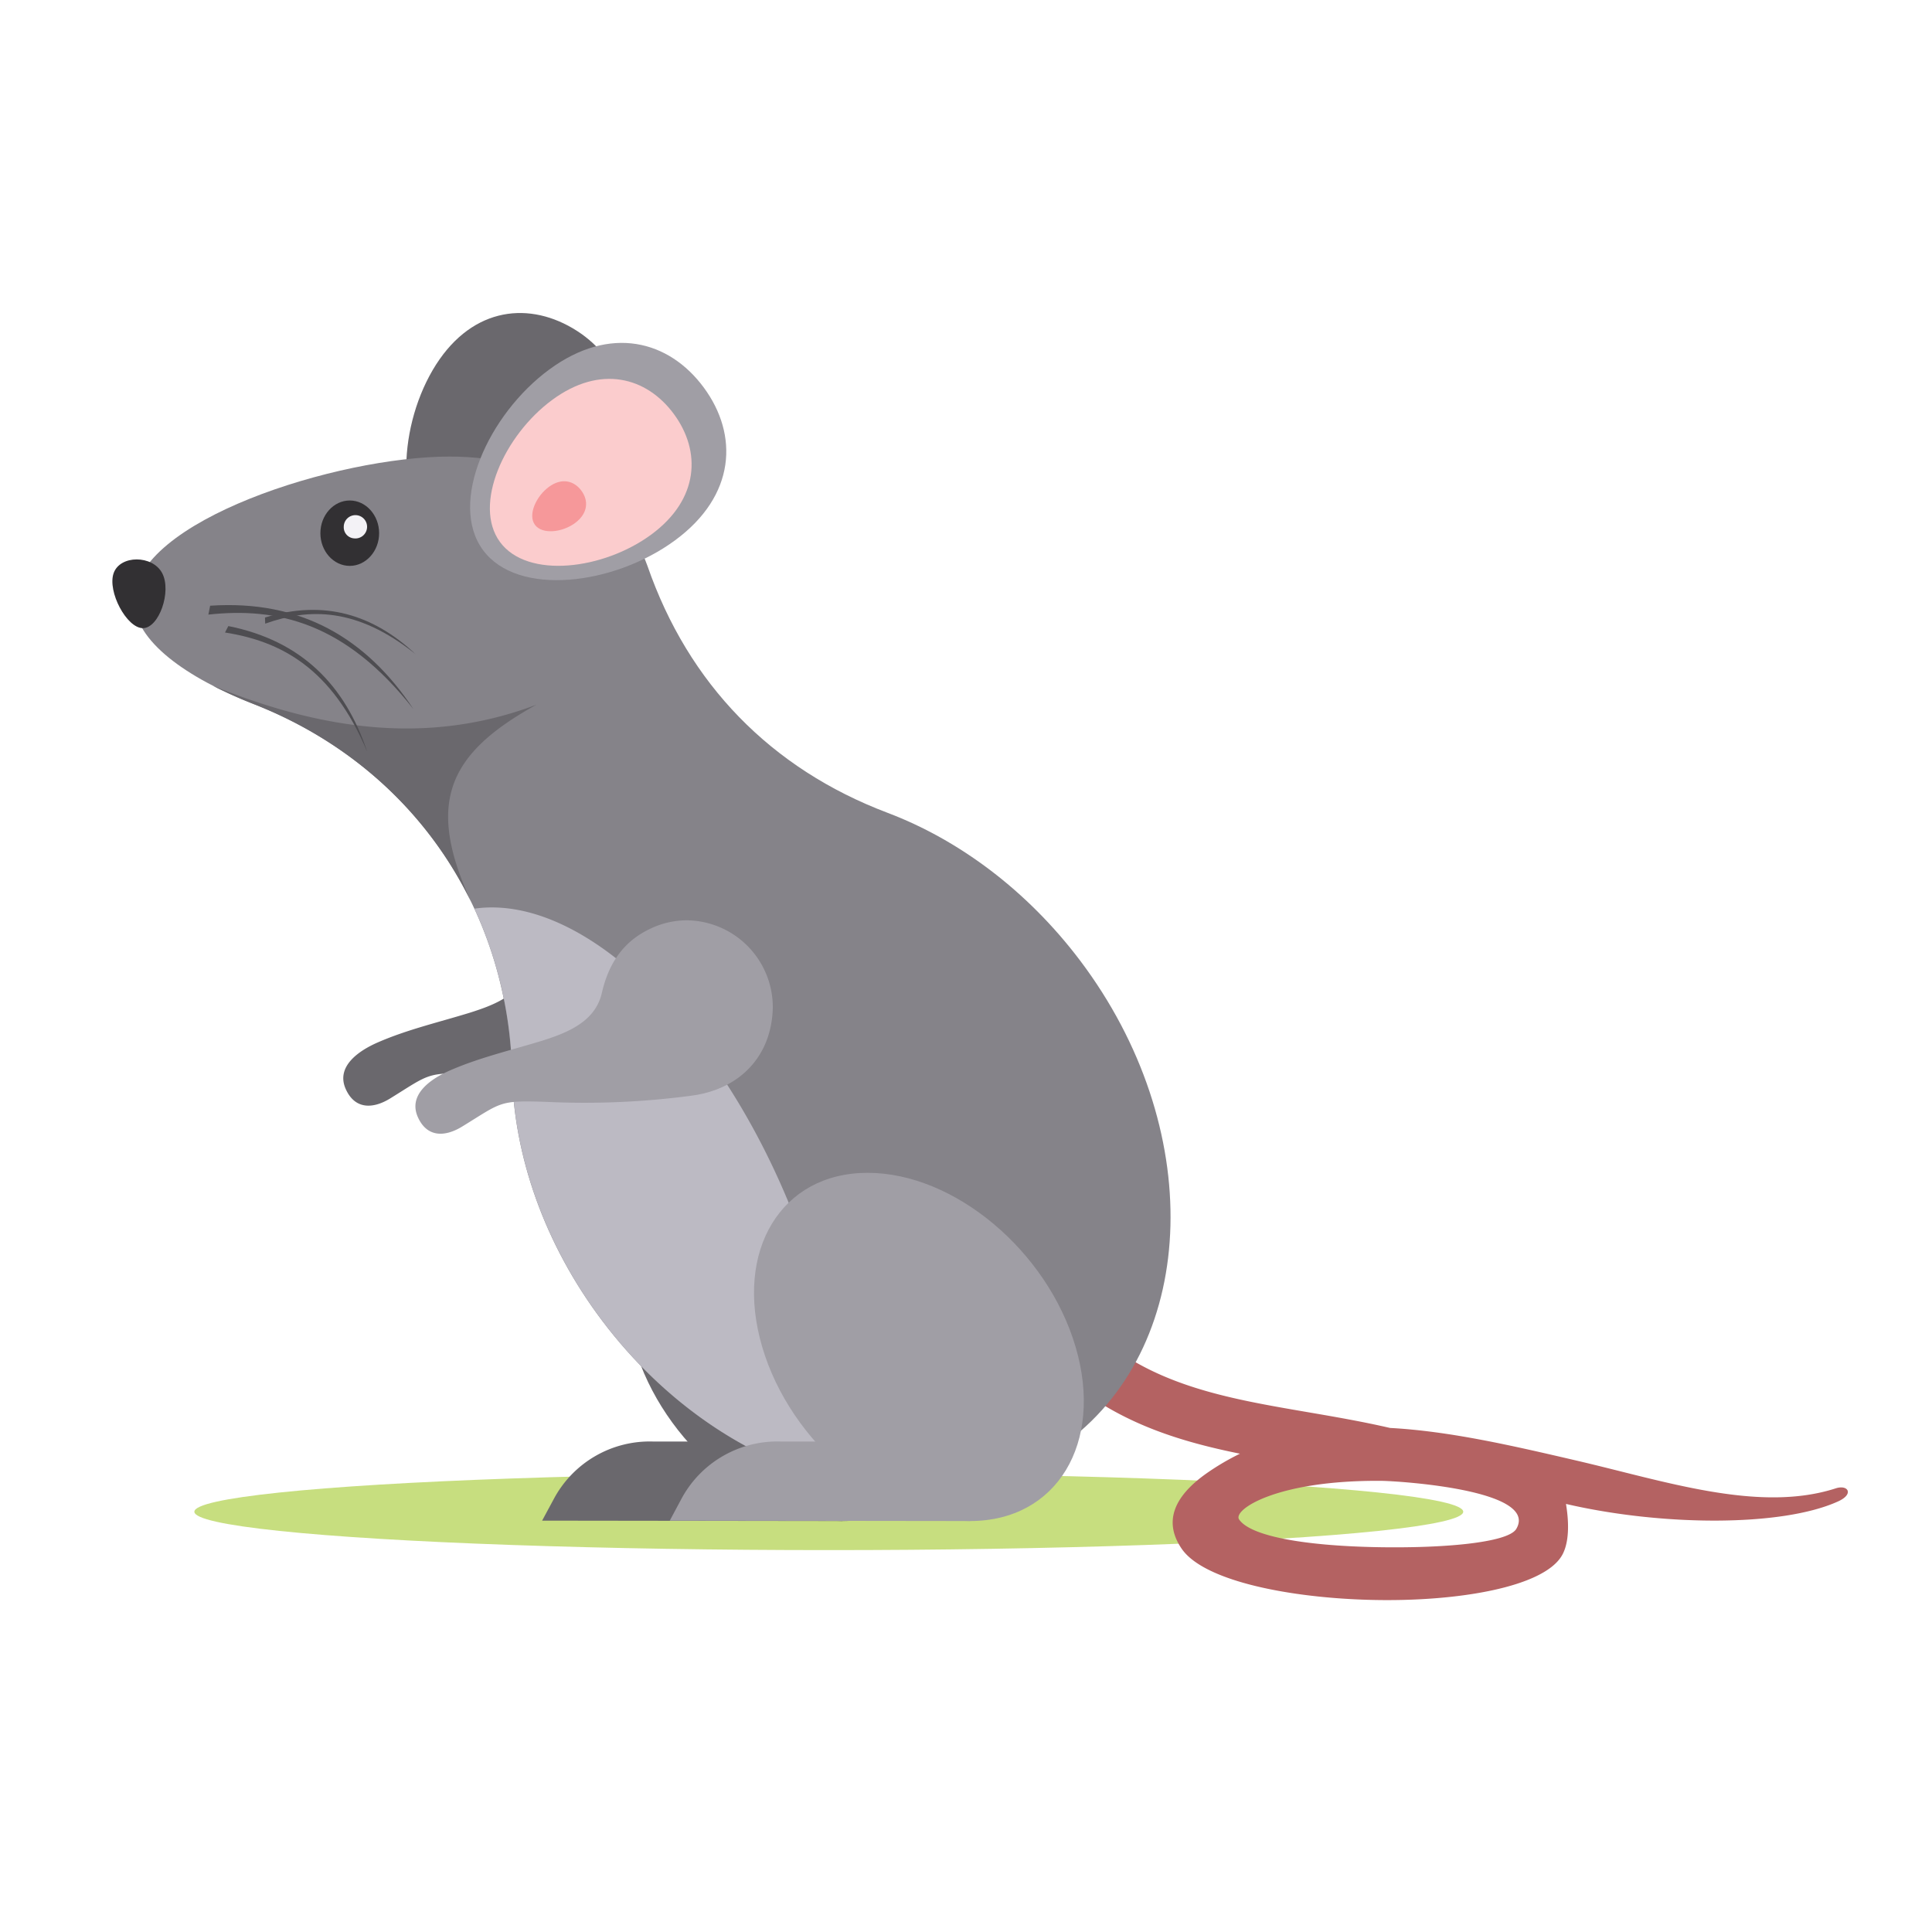 <svg id="Publicdomainvectors.org" xmlns="http://www.w3.org/2000/svg" viewBox="0 0 600 600"><defs><style>.cls-1{fill:#c7de7f;}.cls-2{fill:#b46262;}.cls-10,.cls-11,.cls-2,.cls-3,.cls-4,.cls-5,.cls-6,.cls-7,.cls-8,.cls-9{fill-rule:evenodd;}.cls-3{fill:#6a686d;}.cls-4{fill:#858389;}.cls-5{fill:#bcbac3;}.cls-6{fill:#a09ea5;}.cls-7{fill:#fbcccd;}.cls-8{fill:#f6989a;}.cls-9{fill:#323033;}.cls-10{fill:#f3f2f6;}.cls-11{fill:#4e4d51;}</style></defs><title>rat-06</title><ellipse class="cls-1" cx="257.39" cy="469.48" rx="197.03" ry="11.92"/><path class="cls-2" d="M338.06,412.12c18.61,18,42.82,22.11,68,26.43,8.47,1.45,17,2.92,25.63,4.91,18.54,1,38,5.51,57.58,10.06,27.89,6.47,57,16.4,80.87,8.69,3.76-1.21,5.75,1.77.71,4.06-17.57,8-55,7.65-84.5.79-.11,0,2.13,10.22-1.3,16.05-5.78,9.81-32.3,14.33-58.52,13.77C400.63,496.33,373.88,491,367,481c-5.22-7.61-3.56-15.7,8.24-23.81a76.86,76.86,0,0,1,9.84-5.73C364,447.18,344,440.71,326.66,424l11.4-11.85ZM429,459.89c-32.58-.27-46.22,9-44.18,12,3.62,5.28,20.59,8.12,42.08,8.58,21.17.45,41.49-1.35,44-5.66C478.07,462.59,433.92,459.93,429,459.89Z"/><path class="cls-3" d="M190.87,277.15a26.94,26.94,0,0,1,26.74,27.14c-.37,14.93-10.12,25.08-24.73,27.2a249.92,249.92,0,0,1-45.5,2c-14.94-.51-13.83,0-26.24,7.66-5.22,3.2-10.81,3.5-13.72-2.83-3.33-7.24,4.33-12.17,9.93-14.6,9.17-4,19.05-6.28,28.51-9.2,1.07-.33,2.1-.68,3.17-1.05l1.17-.42c6.56-2.43,12.64-6.1,14.31-13.36,2.1-9.17,6.64-16.16,15.45-20.17A26.18,26.18,0,0,1,190.87,277.15Z"/><path class="cls-3" d="M229.8,364.23c26.88,0,55.79,24.21,64.59,54.07s-5.88,54.07-32.75,54.07-55.8-24.21-64.58-54.07S202.92,364.23,229.8,364.23Z"/><path class="cls-3" d="M261.64,472.37l-93.28-.12L172,465.5a33.76,33.76,0,0,1,30.87-17.82h60.37Z"/><path class="cls-3" d="M134.38,114.92c11.15-19,28.71-21.64,43.44-13s21.08,25.2,9.92,44.25-35.57,33.36-50.31,24.73S123.22,134,134.38,114.92Z"/><path class="cls-4" d="M275.65,252.43c22.05,8.35,43.25,24,59.78,45.87,38.88,51.53,37.2,118.38-3.77,149.29S226,461.78,187.07,410.24c-18.16-24.07-27.47-51.46-28.07-77-1.22-51.94-31.77-95.62-80.15-114.57-20.76-8.13-37.21-19.53-37.21-32.15,0-24.71,63.05-44.73,98-44.73,29.72,0,54.65,14.48,61.45,34C213.79,212.38,239.44,238.74,275.65,252.43Z"/><path class="cls-3" d="M146.17,279.83c-13.45-27.45-36.85-49.2-67.32-61.14A139,139,0,0,1,66,212.92c35.13,14.3,67.83,18.31,100.6,5.93-27.81,15.35-34.2,30.71-20.41,61Z"/><path class="cls-5" d="M262.1,460.67c-27.35-6.09-54.72-23.51-75-50.43-18.16-24.07-27.47-51.46-28.07-77a128.16,128.16,0,0,0-11.69-51.05,37.89,37.89,0,0,1,5.39-.38c38.28,0,84,54.09,102.14,120.81C260.55,423.67,262.84,443.45,262.1,460.67Z"/><path class="cls-6" d="M170.57,114.76c18.94-13.93,37.2-9.05,48,5.6s10,33.53-8.95,47.46-48.86,17.63-59.63,3S151.63,128.69,170.57,114.76Z"/><path class="cls-7" d="M171.5,124.19c14.92-11,29.3-7.13,37.79,4.41s7.87,26.42-7,37.39-38.5,13.89-47,2.35S156.57,135.16,171.5,124.19Z"/><path class="cls-8" d="M170.47,151.2c4-2.93,7.81-1.9,10.08,1.17s2.1,7-1.88,10-10.27,3.7-12.54.62S166.49,154.12,170.47,151.2Z"/><path class="cls-9" d="M108.62,175.74c5,0,9.12-4.56,9.12-10.15s-4.1-10.16-9.12-10.16S99.5,160,99.5,165.59,103.59,175.74,108.62,175.74Z"/><path class="cls-10" d="M110,167.2a3.62,3.62,0,1,0-3.24-3.6A3.44,3.44,0,0,0,110,167.2Z"/><path class="cls-6" d="M269.46,364.23c26.88,0,55.79,24.21,64.58,54.07s-5.87,54.07-32.75,54.07-55.79-24.21-64.58-54.07S242.58,364.23,269.46,364.23Z"/><path class="cls-6" d="M301.29,472.37,208,472.25l3.61-6.75a33.77,33.77,0,0,1,30.88-17.82h60.37Z"/><path class="cls-9" d="M44.37,195.08c5,0,9-11.39,6-17.08s-13.08-5.69-15.08,0S39.35,195.08,44.37,195.08Z"/><path class="cls-11" d="M64.71,190.87c21.25-2.33,42.49,2.35,63.68,29.34-14.61-22-34.9-34-63.13-32.1C65.07,189,64.89,190,64.71,190.87Z"/><path class="cls-11" d="M69.88,196.43c17.35,2.73,33.17,11,44.15,37-6.84-20.56-20.33-34.45-43.12-39C70.57,195.05,70.23,195.74,69.88,196.43Z"/><path class="cls-11" d="M82.36,193.68c13.67-4.86,28.43-5.09,46.64,9.42-13.07-12.22-28.36-17-46.71-11.32C82.31,192.41,82.34,193.05,82.36,193.68Z"/><path class="cls-6" d="M213.26,285.81A27,27,0,0,1,240,313c-.37,14.93-10.11,25.08-24.73,27.2a250.78,250.78,0,0,1-45.5,2c-14.94-.51-13.83.06-26.24,7.66-5.22,3.2-10.81,3.51-13.71-2.82-3.33-7.25,4.32-12.17,9.93-14.61,9.16-4,19-6.28,28.5-9.19,1.08-.33,2.11-.68,3.17-1.05l1.17-.43c6.56-2.43,12.64-6.09,14.31-13.36,2.11-9.16,6.64-16.16,15.45-20.16A26.19,26.19,0,0,1,213.26,285.81Z"/></svg>